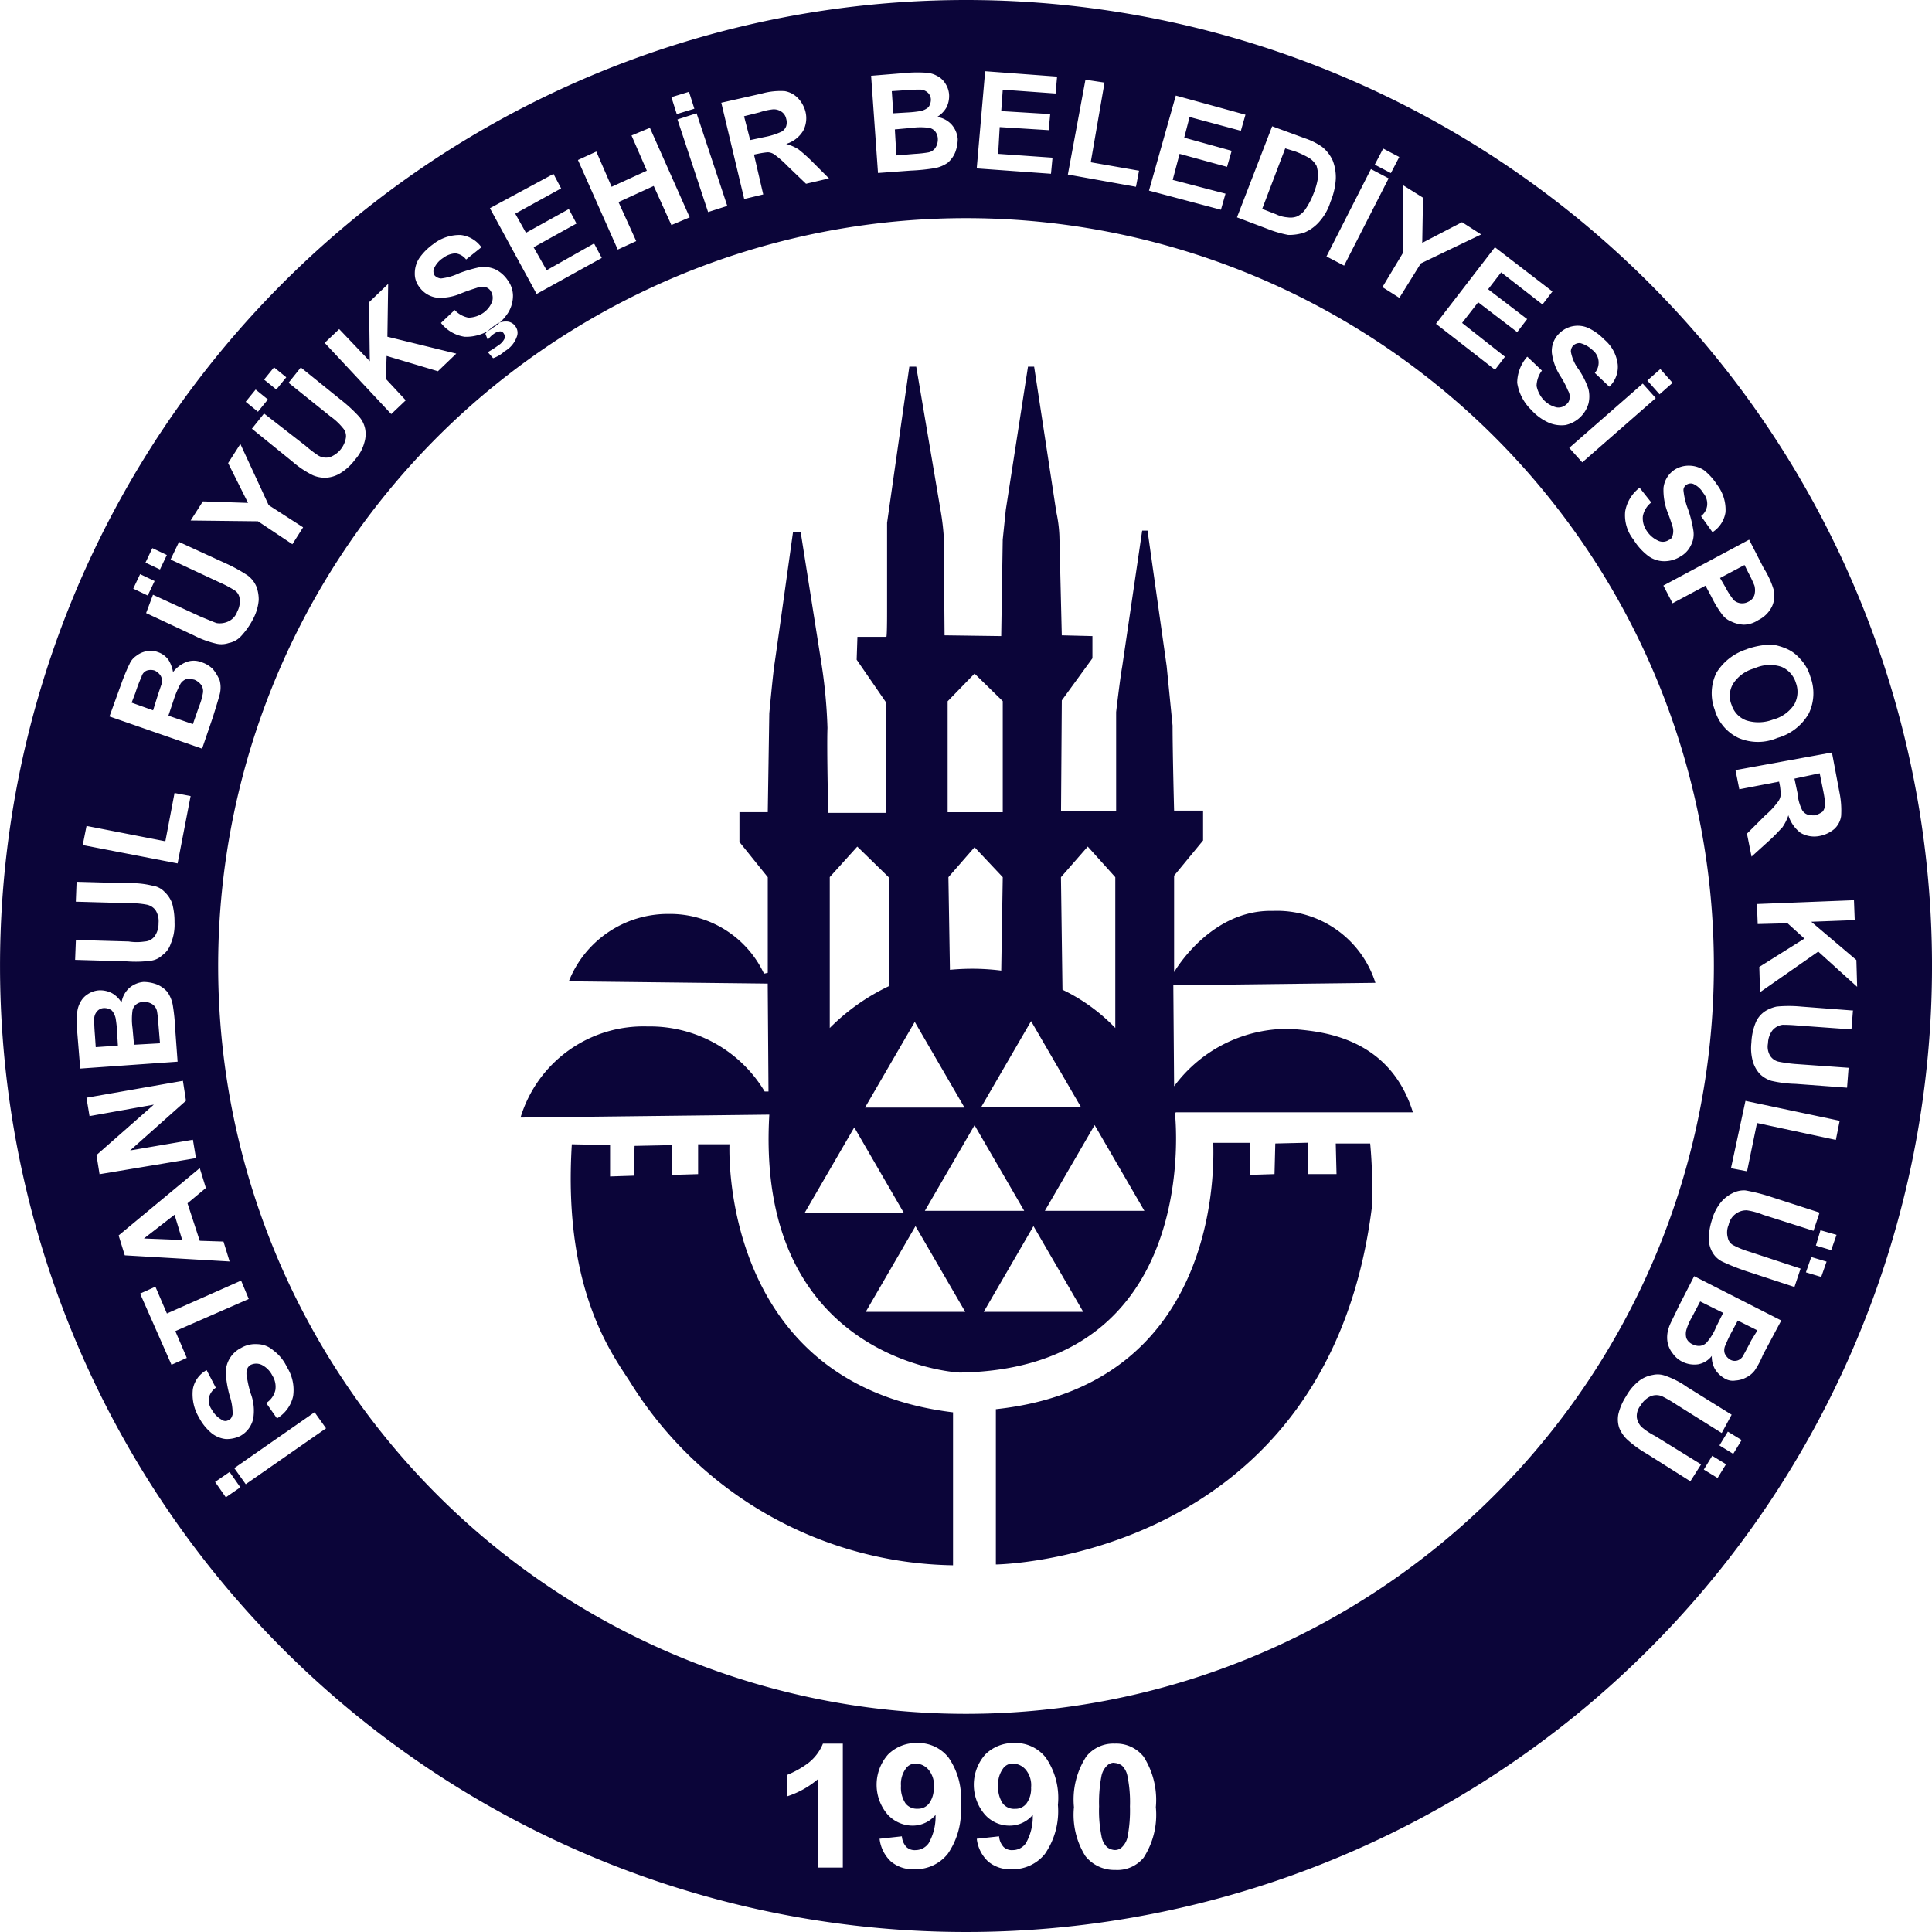 <svg xmlns="http://www.w3.org/2000/svg" width="80" height="80" viewBox="0 0 80 80"><g transform="translate(7.719 7.711)"><path d="M40,0A40,40,0,1,1,0,40,40,40,0,0,1,40,0ZM13.5,59.144l-.475-.666L9.7,60.792l.475.666ZM9.95,61.585l-.444-.634-.6.412L9.35,62l.6-.412Zm1.521-2.853a1.426,1.426,0,0,0,.666-.919,1.777,1.777,0,0,0-.254-1.2,1.831,1.831,0,0,0-.571-.7,1.023,1.023,0,0,0-.666-.254,1.155,1.155,0,0,0-.666.158,1.146,1.146,0,0,0-.633,1.044,4.609,4.609,0,0,0,.158.919,2.379,2.379,0,0,1,.127.792c-.032.1-.063.19-.158.222a.238.238,0,0,1-.285,0,1.024,1.024,0,0,1-.412-.412.672.672,0,0,1-.127-.507.7.7,0,0,1,.285-.412l-.38-.729a1.121,1.121,0,0,0-.571.792A1.887,1.887,0,0,0,8.241,58.7a2.122,2.122,0,0,0,.507.634,1.126,1.126,0,0,0,.6.254,1.286,1.286,0,0,0,.6-.127,1.079,1.079,0,0,0,.539-.729,2.022,2.022,0,0,0-.1-1.014,4.227,4.227,0,0,1-.158-.666.64.64,0,0,1,0-.349.325.325,0,0,1,.158-.19.54.54,0,0,1,.444,0,.991.991,0,0,1,.444.444.873.873,0,0,1,.127.6.861.861,0,0,1-.38.539l.444.634ZM10.3,53.788l-.317-.761L6.91,54.39l-.476-1.11-.634.285,1.3,2.948.634-.285-.475-1.109Zm-2.029-5.42-3.36,2.789.254.824,4.342.254-.254-.824-.983-.032-.507-1.553.761-.634-.254-.824ZM7.227,50.3l-1.268.983,1.585.063Zm.887-2.345-.127-.761-2.6.444L7.7,45.578l-.127-.824-3.994.7.127.761,2.662-.475L3.994,47.829l.127.792,3.994-.666ZM3.328,44.247l4.025-.285-.1-1.363a8.141,8.141,0,0,0-.1-.983,1.381,1.381,0,0,0-.222-.539,1.137,1.137,0,0,0-.444-.317,1.61,1.61,0,0,0-.539-.1,1.033,1.033,0,0,0-.6.254,1.015,1.015,0,0,0-.317.6,1.093,1.093,0,0,0-.38-.38,1.042,1.042,0,0,0-.539-.127.943.943,0,0,0-.475.158.843.843,0,0,0-.317.349,1.032,1.032,0,0,0-.127.444,5.447,5.447,0,0,0,0,.729L3.32,44.24Zm.634-.887.919-.063-.032-.539a4.875,4.875,0,0,0-.063-.6.743.743,0,0,0-.158-.317.535.535,0,0,0-.317-.1.4.4,0,0,0-.285.127.484.484,0,0,0-.127.317c0,.1,0,.317.032.7l.032.475Zm1.585-.1,1.077-.06-.063-.761A4.916,4.916,0,0,0,6.5,41.87a.462.462,0,0,0-.19-.285.639.639,0,0,0-.349-.1.535.535,0,0,0-.317.1.436.436,0,0,0-.158.254,2.618,2.618,0,0,0,0,.729l.063.7ZM3.106,39.746l2.155.063a4.768,4.768,0,0,0,1.014-.032.845.845,0,0,0,.444-.222.937.937,0,0,0,.349-.475,2.012,2.012,0,0,0,.158-.887,2.854,2.854,0,0,0-.1-.792,1.254,1.254,0,0,0-.317-.475.861.861,0,0,0-.507-.254,3.712,3.712,0,0,0-1.014-.1L3.17,36.513l-.032.824,2.25.063a3.471,3.471,0,0,1,.7.063.6.6,0,0,1,.349.222.848.848,0,0,1,.127.539.907.907,0,0,1-.158.539.542.542,0,0,1-.412.222,2.154,2.154,0,0,1-.666,0l-2.187-.063-.032.824Zm4.247-3.994.539-2.789-.666-.127-.38,2L3.582,34.2l-.158.792,3.93.761ZM4.532,29.667,8.368,31l.444-1.3q.238-.761.285-.951a1.151,1.151,0,0,0,0-.571,1.892,1.892,0,0,0-.285-.475,1.193,1.193,0,0,0-.475-.285.874.874,0,0,0-.634,0,1.3,1.3,0,0,0-.539.412,1.4,1.4,0,0,0-.19-.507A.889.889,0,0,0,6.529,27a.815.815,0,0,0-.475-.032.982.982,0,0,0-.412.19.775.775,0,0,0-.285.349q-.1.19-.285.666l-.539,1.49Zm.919-.571.887.317.158-.507c.1-.317.158-.475.19-.571a.436.436,0,0,0-.032-.349.587.587,0,0,0-.254-.222.537.537,0,0,0-.317,0,.362.362,0,0,0-.222.254,6.207,6.207,0,0,0-.254.666l-.158.412Zm1.521.539,1.014.349.254-.729a2.589,2.589,0,0,0,.158-.539.464.464,0,0,0-.063-.349.69.69,0,0,0-.285-.222,1.189,1.189,0,0,0-.317-.032.493.493,0,0,0-.254.19,3.909,3.909,0,0,0-.285.666l-.222.666Zm-.919-4.247,1.965.919a4,4,0,0,0,.951.349.941.941,0,0,0,.507-.032.917.917,0,0,0,.507-.285,3.13,3.13,0,0,0,.507-.729,2.016,2.016,0,0,0,.222-.761,1.535,1.535,0,0,0-.1-.571,1.141,1.141,0,0,0-.349-.444,6.445,6.445,0,0,0-.919-.507L7.411,22.44l-.349.729L9.1,24.12a4.534,4.534,0,0,1,.6.317.457.457,0,0,1,.222.349.887.887,0,0,1-.1.539.7.7,0,0,1-.38.412.831.831,0,0,1-.475.063c-.1-.032-.317-.127-.634-.254l-2-.919-.285.761Zm.063-.729.285-.6-.6-.285-.285.6Zm.507-1.078.285-.6-.6-.285-.285.6Zm5.483-1.046.444-.7-1.426-.919L9.952,18.384l-.507.792.824,1.648L8.4,20.761l-.507.792,2.789.032,1.426.951Zm-1.68-4.786,1.68,1.363a3.933,3.933,0,0,0,.856.571,1.314,1.314,0,0,0,.507.1,1.292,1.292,0,0,0,.571-.158,2.167,2.167,0,0,0,.666-.6,1.7,1.7,0,0,0,.38-.7,1.183,1.183,0,0,0,.032-.571,1.1,1.1,0,0,0-.254-.507,6.225,6.225,0,0,0-.761-.7l-1.648-1.331-.507.634,1.743,1.4a2.528,2.528,0,0,1,.507.475.505.505,0,0,1,.127.38,1.033,1.033,0,0,1-.666.824.633.633,0,0,1-.475-.063,4.872,4.872,0,0,1-.539-.412l-1.712-1.331-.507.634Zm.254-.7.412-.507-.507-.412-.412.507Zm.761-.919.412-.507-.507-.412-.412.507ZM16.2,17.147l.6-.571-.824-.887.032-.951,2.124.634.761-.729-2.853-.7.032-2.187-.792.761.032,2.441-1.268-1.331-.6.571Zm2.06-3.772a1.528,1.528,0,0,0,.983.571,1.834,1.834,0,0,0,1.173-.38,2.006,2.006,0,0,0,.634-.634,1.357,1.357,0,0,0,.19-.7,1.1,1.1,0,0,0-.222-.634,1.318,1.318,0,0,0-.507-.444,1.271,1.271,0,0,0-.6-.1,5.814,5.814,0,0,0-.887.254,2.406,2.406,0,0,1-.761.222A.391.391,0,0,1,18,11.41a.308.308,0,0,1-.032-.285.991.991,0,0,1,.38-.444.92.92,0,0,1,.507-.19.651.651,0,0,1,.444.254l.634-.507a1.219,1.219,0,0,0-.856-.507,1.755,1.755,0,0,0-1.141.38,2.421,2.421,0,0,0-.571.571,1.143,1.143,0,0,0-.19.634.885.885,0,0,0,.19.571,1.06,1.06,0,0,0,.761.444,2.185,2.185,0,0,0,.983-.19c.317-.127.539-.19.634-.222a.708.708,0,0,1,.349-.032.367.367,0,0,1,.222.158.521.521,0,0,1,.063.444,1.008,1.008,0,0,1-.38.475,1.12,1.12,0,0,1-.6.19,1.043,1.043,0,0,1-.571-.317l-.571.539Zm2.155,1.458a1.326,1.326,0,0,0,.475-.285,1.109,1.109,0,0,0,.507-.6.445.445,0,0,0-.063-.444.452.452,0,0,0-.38-.19.729.729,0,0,0-.507.19,1.661,1.661,0,0,0-.349.317l.1.254a.965.965,0,0,1,.254-.254.506.506,0,0,1,.254-.1.174.174,0,0,1,.158.1.21.21,0,0,1,.032.19.686.686,0,0,1-.254.285,4.316,4.316,0,0,1-.444.285l.222.254Zm1.807-2.662,2.694-1.49-.317-.6L22.634,11.19l-.539-.951,1.775-.983-.317-.6-1.775.983-.444-.792,1.9-1.046-.317-.6-2.632,1.42,1.933,3.55Zm3.36-1.838.761-.349L25.61,8.368,27.068,7.7,27.8,9.319,28.558,9,26.91,5.293l-.761.317.634,1.458-1.458.666-.634-1.458-.761.349,1.648,3.708Zm3.74-1.553.792-.254L28.843,4.691l-.792.254L29.319,8.78Zm-1.3-4.057.729-.222-.222-.7-.729.222.222.7Zm2.789,3.518.792-.19L31.22,6.4l.158-.032a3.329,3.329,0,0,1,.412-.063.511.511,0,0,1,.285.1,4.271,4.271,0,0,1,.539.475l.761.729.951-.222-.666-.666a6.268,6.268,0,0,0-.6-.539,1.879,1.879,0,0,0-.507-.222,1.255,1.255,0,0,0,.7-.539,1.117,1.117,0,0,0,.1-.792,1.268,1.268,0,0,0-.317-.571,1,1,0,0,0-.539-.285,2.848,2.848,0,0,0-.951.1l-1.68.38.951,3.994ZM31.062,5.8l.6-.127a2.919,2.919,0,0,0,.7-.222.426.426,0,0,0,.19-.222.537.537,0,0,0,0-.317.462.462,0,0,0-.19-.285.569.569,0,0,0-.349-.1,2.663,2.663,0,0,0-.571.127l-.634.158.254.983ZM36.07,3.138l.285,4.025,1.363-.1a8.141,8.141,0,0,0,.983-.1,1.381,1.381,0,0,0,.539-.222,1.137,1.137,0,0,0,.317-.444,1.61,1.61,0,0,0,.1-.539,1.033,1.033,0,0,0-.254-.6,1.015,1.015,0,0,0-.6-.317,1.093,1.093,0,0,0,.38-.38A1.042,1.042,0,0,0,39.3,3.93a.943.943,0,0,0-.158-.475.843.843,0,0,0-.349-.317,1.032,1.032,0,0,0-.444-.127,5.447,5.447,0,0,0-.729,0l-1.553.127Zm.856.634.063.919.539-.032a4.875,4.875,0,0,0,.6-.063.743.743,0,0,0,.317-.158.535.535,0,0,0,.1-.317.4.4,0,0,0-.127-.285.484.484,0,0,0-.317-.127c-.1,0-.317,0-.7.032l-.475.032Zm.127,1.585.063,1.078.761-.063a4.916,4.916,0,0,0,.571-.063.462.462,0,0,0,.285-.19.639.639,0,0,0,.1-.349.535.535,0,0,0-.1-.317.436.436,0,0,0-.254-.158,2.618,2.618,0,0,0-.729,0l-.7.063Zm3.391,1.616,3.074.222.063-.666-2.25-.158.063-1.109,2.029.127.063-.666L41.458,4.6l.063-.887,2.187.158.063-.7-2.979-.222-.349,4.025Zm3.772.254,2.821.507.127-.666-2-.349.571-3.3-.79-.119-.729,3.93Zm3.36.666,2.979.792.19-.666-2.187-.571.285-1.078,1.965.539L51,6.244,49.035,5.7l.222-.856,2.124.571.19-.666-2.884-.792-1.109,3.93Zm5.1-2.662L51.22,9l1.426.539a4.765,4.765,0,0,0,.7.19,2.107,2.107,0,0,0,.666-.1,1.7,1.7,0,0,0,.666-.507,2.16,2.16,0,0,0,.412-.761,2.92,2.92,0,0,0,.222-.951,1.918,1.918,0,0,0-.127-.761,1.549,1.549,0,0,0-.444-.571,2.819,2.819,0,0,0-.7-.349l-1.363-.5Zm.539.919-.951,2.5.571.222A1.307,1.307,0,0,0,53.312,9a.78.78,0,0,0,.38-.032.856.856,0,0,0,.349-.285,3.171,3.171,0,0,0,.349-.666,2.925,2.925,0,0,0,.19-.7,1.652,1.652,0,0,0-.063-.444.9.9,0,0,0-.285-.317,3.677,3.677,0,0,0-.6-.285l-.412-.127Zm1.712,4.469.729.38L57.5,7.385,56.767,7l-1.838,3.613Zm2-3.8.666.349L57.94,6.5l-.666-.349-.349.666Zm.317,5.071.7.444.887-1.426,2.5-1.2L60.539,9.2l-1.648.856.032-1.87L58.1,7.67v2.79l-.856,1.426Zm2.219,1.521,2.441,1.9.412-.539-1.775-1.4.666-.856,1.616,1.236.412-.539-1.616-1.236.539-.7,1.712,1.331.412-.539L61.9,10.238l-2.441,3.17Zm3.772,1.363a1.646,1.646,0,0,0-.412,1.078,1.97,1.97,0,0,0,.571,1.109,2.16,2.16,0,0,0,.729.539,1.337,1.337,0,0,0,.7.1,1.27,1.27,0,0,0,.951-.887,1.289,1.289,0,0,0,0-.6,3.269,3.269,0,0,0-.412-.824,1.718,1.718,0,0,1-.317-.729.36.36,0,0,1,.1-.254.387.387,0,0,1,.285-.1,1.191,1.191,0,0,1,.507.285.659.659,0,0,1,.1.951l.6.571a1.128,1.128,0,0,0,.349-.919,1.588,1.588,0,0,0-.571-1.046,2.171,2.171,0,0,0-.666-.475,1.078,1.078,0,0,0-1.173.222,1.01,1.01,0,0,0-.317.824,2.337,2.337,0,0,0,.349.951,3.82,3.82,0,0,1,.317.6.488.488,0,0,1,.063.349.321.321,0,0,1-.127.222.469.469,0,0,1-.412.127,1.086,1.086,0,0,1-.539-.317,1.212,1.212,0,0,1-.285-.571,1.1,1.1,0,0,1,.222-.634l-.6-.571Zm1.743,3.772.539.6,3.043-2.662-.539-.6Zm3.233-2.789.507.571.539-.475-.507-.571-.539.475Zm-.317,4.437a1.564,1.564,0,0,0-.6.983,1.623,1.623,0,0,0,.349,1.173,2.485,2.485,0,0,0,.6.666,1.117,1.117,0,0,0,.666.222,1.247,1.247,0,0,0,.666-.19,1.042,1.042,0,0,0,.444-.475.976.976,0,0,0,.1-.6,5.086,5.086,0,0,0-.222-.887,2.953,2.953,0,0,1-.19-.792.267.267,0,0,1,.127-.222.308.308,0,0,1,.285-.032.93.93,0,0,1,.412.38.683.683,0,0,1,.158.507.651.651,0,0,1-.254.444l.475.666a1.2,1.2,0,0,0,.539-.824,1.706,1.706,0,0,0-.349-1.141,2.512,2.512,0,0,0-.539-.6,1.143,1.143,0,0,0-.634-.19,1.1,1.1,0,0,0-.571.158,1.037,1.037,0,0,0-.475.761,2.575,2.575,0,0,0,.158.983c.127.317.19.539.222.634a.64.64,0,0,1,0,.349c-.032.1-.063.158-.158.19a.441.441,0,0,1-.444.032,1.108,1.108,0,0,1-.475-.412.911.911,0,0,1-.158-.6.938.938,0,0,1,.349-.571l-.475-.6Zm.983,4.057.38.729,1.363-.729.254.475a4.322,4.322,0,0,0,.444.729.865.865,0,0,0,.38.285,1.329,1.329,0,0,0,.507.127,1.12,1.12,0,0,0,.6-.19,1.236,1.236,0,0,0,.571-.571,1.065,1.065,0,0,0,.063-.7,3.665,3.665,0,0,0-.412-.887l-.6-1.173-3.55,1.9Zm3.36-.856-1.014.539.222.38a3.121,3.121,0,0,0,.349.539.524.524,0,0,0,.6.063.45.45,0,0,0,.254-.285.772.772,0,0,0,0-.38,5.538,5.538,0,0,0-.254-.539l-.158-.317Zm.1,3.487a2.269,2.269,0,0,0-1.268.983A1.935,1.935,0,0,0,71,29.382a1.843,1.843,0,0,0,.983,1.173,2.04,2.04,0,0,0,1.616,0,2.161,2.161,0,0,0,1.3-1.014,1.935,1.935,0,0,0,.063-1.521,1.793,1.793,0,0,0-.444-.761,1.525,1.525,0,0,0-.507-.38,2.415,2.415,0,0,0-.634-.19,3.332,3.332,0,0,0-1.046.19Zm.317.792a1.508,1.508,0,0,0-.887.634.974.974,0,0,0-.063.887,1,1,0,0,0,.6.634,1.676,1.676,0,0,0,1.109-.032,1.508,1.508,0,0,0,.887-.634,1.072,1.072,0,0,0,.063-.887,1.05,1.05,0,0,0-.6-.666,1.522,1.522,0,0,0-1.109.063Zm-.792,4.216.158.792,1.648-.317.032.158a2.274,2.274,0,0,1,.032.412.57.57,0,0,1-.127.285,3.2,3.2,0,0,1-.507.539l-.761.761.19.951.7-.634c.285-.254.444-.444.571-.571a1.894,1.894,0,0,0,.254-.507,1.434,1.434,0,0,0,.507.729,1.121,1.121,0,0,0,.792.127,1.33,1.33,0,0,0,.6-.285.9.9,0,0,0,.285-.539,3.674,3.674,0,0,0-.063-.951l-.317-1.68-3.994.729Zm2.441.349.127.6a1.9,1.9,0,0,0,.19.7.426.426,0,0,0,.222.19.977.977,0,0,0,.317.032.992.992,0,0,0,.317-.158.569.569,0,0,0,.1-.349,5.965,5.965,0,0,0-.1-.6l-.127-.634-1.046.222Zm-1.553,5.2.032.824,1.236-.032.7.634-1.87,1.173.032,1.046,2.409-1.68L76.9,40.862l-.032-1.109L75,38.168l1.8-.068-.032-.824-4.025.158Zm3.994,4.406L74.58,41.68a5.275,5.275,0,0,0-1.014,0,1.494,1.494,0,0,0-.475.19,1.054,1.054,0,0,0-.38.444,2.45,2.45,0,0,0-.19.856,2.063,2.063,0,0,0,.063.792,1.322,1.322,0,0,0,.285.507,1.194,1.194,0,0,0,.475.285,5,5,0,0,0,1.014.127l2.124.158.063-.824-2.219-.158a6.012,6.012,0,0,1-.7-.1.581.581,0,0,1-.317-.222.726.726,0,0,1-.1-.539.915.915,0,0,1,.19-.539.663.663,0,0,1,.412-.222c.1,0,.317,0,.666.032l2.187.158.063-.792Zm-4.469,3.74-.6,2.789.666.127.412-2,3.265.7.158-.792-3.9-.824Zm3.074,4.628-2.06-.666a7.733,7.733,0,0,0-1.014-.254,1.024,1.024,0,0,0-.507.1,1.518,1.518,0,0,0-.475.349,2.016,2.016,0,0,0-.412.792,2.708,2.708,0,0,0-.127.792,1.2,1.2,0,0,0,.158.539.963.963,0,0,0,.412.38,9.551,9.551,0,0,0,.951.38l2.029.666.254-.761-2.124-.7a3.62,3.62,0,0,1-.634-.254.436.436,0,0,1-.254-.317.81.81,0,0,1,.032-.539.753.753,0,0,1,.317-.475.728.728,0,0,1,.444-.127A2.79,2.79,0,0,1,73,50.3l2.092.666.254-.761Zm.032.729-.19.634.634.19.222-.634ZM75,52.051l-.222.634.634.19.222-.634Zm-1.236,2.631-3.613-1.838-.634,1.236c-.222.475-.38.761-.412.887a1.221,1.221,0,0,0-.063.571,1.042,1.042,0,0,0,.222.507,1.058,1.058,0,0,0,.412.349,1.115,1.115,0,0,0,.634.1.916.916,0,0,0,.571-.349,1.042,1.042,0,0,0,.127.539,1.093,1.093,0,0,0,.38.38.653.653,0,0,0,.475.1,1.032,1.032,0,0,0,.444-.127.991.991,0,0,0,.349-.285A3.509,3.509,0,0,0,73,56.1l.761-1.426Zm-.983.412-.824-.412-.254.475a5.242,5.242,0,0,0-.254.539.459.459,0,0,0-.032.349.564.564,0,0,0,.222.254.384.384,0,0,0,.317.032A.424.424,0,0,0,72.2,56.1c.032-.063.158-.285.317-.6l.254-.412Zm-1.426-.729L70.4,53.89l-.349.666a2.329,2.329,0,0,0-.222.507.651.651,0,0,0,0,.349.491.491,0,0,0,.254.254.571.571,0,0,0,.317.063.438.438,0,0,0,.285-.158,2.256,2.256,0,0,0,.38-.634l.285-.571Zm.349,4.216L69.867,57.44a3.632,3.632,0,0,0-.919-.475.905.905,0,0,0-.507-.032,1.3,1.3,0,0,0-.539.222,2.062,2.062,0,0,0-.571.666,2.308,2.308,0,0,0-.317.729,1.117,1.117,0,0,0,.032.571,1.384,1.384,0,0,0,.317.475,4.607,4.607,0,0,0,.824.6l1.807,1.141.444-.7-1.9-1.173a2.849,2.849,0,0,1-.571-.38.723.723,0,0,1-.19-.38.683.683,0,0,1,.158-.507.93.93,0,0,1,.412-.38.618.618,0,0,1,.475,0,5.687,5.687,0,0,1,.6.349l1.87,1.173.412-.761Zm-.158.7-.349.571.571.349.349-.571Zm-.647,1-.349.571.571.349.349-.571Zm-36,17.053V72.2h-.824a1.934,1.934,0,0,1-.634.824,3.974,3.974,0,0,1-.856.475v.887a3.732,3.732,0,0,0,1.3-.729v3.677Zm1.521-1.2a1.519,1.519,0,0,0,.475.951,1.412,1.412,0,0,0,.983.317,1.7,1.7,0,0,0,1.363-.634,3.109,3.109,0,0,0,.539-2.029,2.925,2.925,0,0,0-.507-1.965,1.592,1.592,0,0,0-1.3-.6,1.649,1.649,0,0,0-1.2.475,1.893,1.893,0,0,0-.032,2.472,1.4,1.4,0,0,0,1.046.475,1.234,1.234,0,0,0,.951-.444,2.221,2.221,0,0,1-.285,1.173.663.663,0,0,1-.539.285.5.5,0,0,1-.38-.127.725.725,0,0,1-.19-.444l-.919.1Zm2.25-2.124a1.006,1.006,0,0,0-.222-.729.714.714,0,0,0-.507-.254.48.48,0,0,0-.444.222,1.077,1.077,0,0,0-.19.7,1.177,1.177,0,0,0,.19.729.591.591,0,0,0,.5.218.57.57,0,0,0,.475-.222,1.04,1.04,0,0,0,.19-.666Zm1.775,2.124a1.519,1.519,0,0,0,.475.951,1.412,1.412,0,0,0,.983.317,1.7,1.7,0,0,0,1.363-.634,3.109,3.109,0,0,0,.539-2.029,2.925,2.925,0,0,0-.507-1.965,1.592,1.592,0,0,0-1.3-.6,1.649,1.649,0,0,0-1.2.475,1.893,1.893,0,0,0-.032,2.472,1.354,1.354,0,0,0,1.046.475,1.234,1.234,0,0,0,.951-.444,2.221,2.221,0,0,1-.285,1.173.663.663,0,0,1-.539.285.5.5,0,0,1-.38-.127.725.725,0,0,1-.19-.444l-.919.1Zm2.25-2.124a1.006,1.006,0,0,0-.222-.729.714.714,0,0,0-.507-.254.48.48,0,0,0-.444.222,1.077,1.077,0,0,0-.19.7,1.177,1.177,0,0,0,.19.729.591.591,0,0,0,.507.222.57.57,0,0,0,.475-.222,1.04,1.04,0,0,0,.19-.666ZM46.149,72.2a1.431,1.431,0,0,0-1.173.539,3.269,3.269,0,0,0-.507,2.092,3.223,3.223,0,0,0,.475,2.029,1.533,1.533,0,0,0,1.236.571,1.408,1.408,0,0,0,1.173-.507,3.269,3.269,0,0,0,.507-2.092,3.329,3.329,0,0,0-.507-2.092,1.445,1.445,0,0,0-1.2-.539Zm0,.792a.407.407,0,0,0-.317.127.827.827,0,0,0-.222.412,5.806,5.806,0,0,0-.1,1.268,5.281,5.281,0,0,0,.1,1.236.816.816,0,0,0,.222.444.563.563,0,0,0,.317.127.407.407,0,0,0,.317-.127.827.827,0,0,0,.222-.412,5.805,5.805,0,0,0,.1-1.268,5.281,5.281,0,0,0-.1-1.236.816.816,0,0,0-.222-.444A.563.563,0,0,0,46.149,73ZM40,9.033A30.967,30.967,0,1,0,70.967,40,30.967,30.967,0,0,0,40,9.033Z" transform="translate(-7.718 -7.711)" fill="#0b0539" fill-rule="evenodd"/><path d="M81.946,59.089h1.2s.032.1.032-1.046V54.366h0L84.1,47.9h.285L85.4,53.89h0a10.1,10.1,0,0,1,.127,1.078c0,.317.032,4.089.032,4.089v-.032l2.345.032.063-3.994h0l.127-1.236.919-5.927h.254l.919,6.022h0a5.625,5.625,0,0,1,.127.983l.1,4.152v-.032l1.268.032v.919l-1.268,1.743-.032,4.6h2.282V62.2h0s.158-1.363.254-1.9l.824-5.61h.222l.792,5.61h0L95,62.765c0,1.141.063,3.518.063,3.518h1.2V67.52l-1.2,1.458v3.994h0s1.49-2.6,4.089-2.536a4.274,4.274,0,0,1,4.247,2.979h0l-8.368.1.032,4.184h0a5.846,5.846,0,0,1,4.881-2.377c.951.1,3.994.19,5.008,3.455h-9.82l-.032.063s1.2,10.555-8.906,10.713c-.761-.032-8.463-.887-7.892-10.681h0L68,78.993h0a5.317,5.317,0,0,1,5.261-3.772,5.535,5.535,0,0,1,4.849,2.694h.158l-.032-4.469L70,73.352h0a4.411,4.411,0,0,1,4.12-2.789,4.3,4.3,0,0,1,3.962,2.472h0L78.238,73V69.041l-1.173-1.458V66.347h1.173l.063-4.089h0s.158-1.712.222-2.092c.063-.412.761-5.42.761-5.42H79.6l.856,5.42h0a21.307,21.307,0,0,1,.254,2.694c-.032.824.032,3.518.032,3.518h2.377v-4.6l-1.2-1.743.032-.951Zm3.74,2.662v4.6h2.282v-4.6L86.8,60.61l-1.109,1.141Zm-4.881,7.29v6.244a8.7,8.7,0,0,1,2.472-1.743l-.032-4.5-1.3-1.268L80.8,69.042Zm4.913,0,.063,3.835a9.614,9.614,0,0,1,2.124.032l.063-3.867L86.8,67.8l-1.078,1.236ZM90.441,73.7a7.565,7.565,0,0,1,2.187,1.585V69.041l-1.141-1.268-1.109,1.268Zm-8.177,4.881h4.12l-2.06-3.55-2.06,3.55Zm4.818-.032H91.2L89.141,75l-2.06,3.55ZM79.76,82.955h4.12L81.82,79.4l-2.06,3.55Zm4.976-.1h4.12L86.8,79.31l-2.06,3.55Zm4.976,0h4.12l-2.06-3.55-2.06,3.55Zm-2.536,4.184H91.3l-2.06-3.55-2.06,3.55Zm-4.881,0h4.12l-2.06-3.55-2.06,3.55ZM70.124,80.1c-.38,6.117,1.743,8.78,2.441,9.889a16.012,16.012,0,0,0,13.344,7.544h0V91.2h0c-9.731-1.176-9.256-11.1-9.256-11.1h-1.3v1.236l-1.078.032V80.135l-1.553.032L72.691,81.4l-.983.032v-1.3ZM87.683,91.07V97.5h0s13.693-.158,15.563-14.739a19.637,19.637,0,0,0-.063-2.694h-1.426l.032,1.268h-1.173v-1.3l-1.363.032-.032,1.268-1.014.032V80.039H96.685v-.032C96.653,80.039,97.445,90.024,87.683,91.07Z" transform="translate(-54.165 -40.429)" fill="#0b0539" fill-rule="evenodd"/></g></svg>